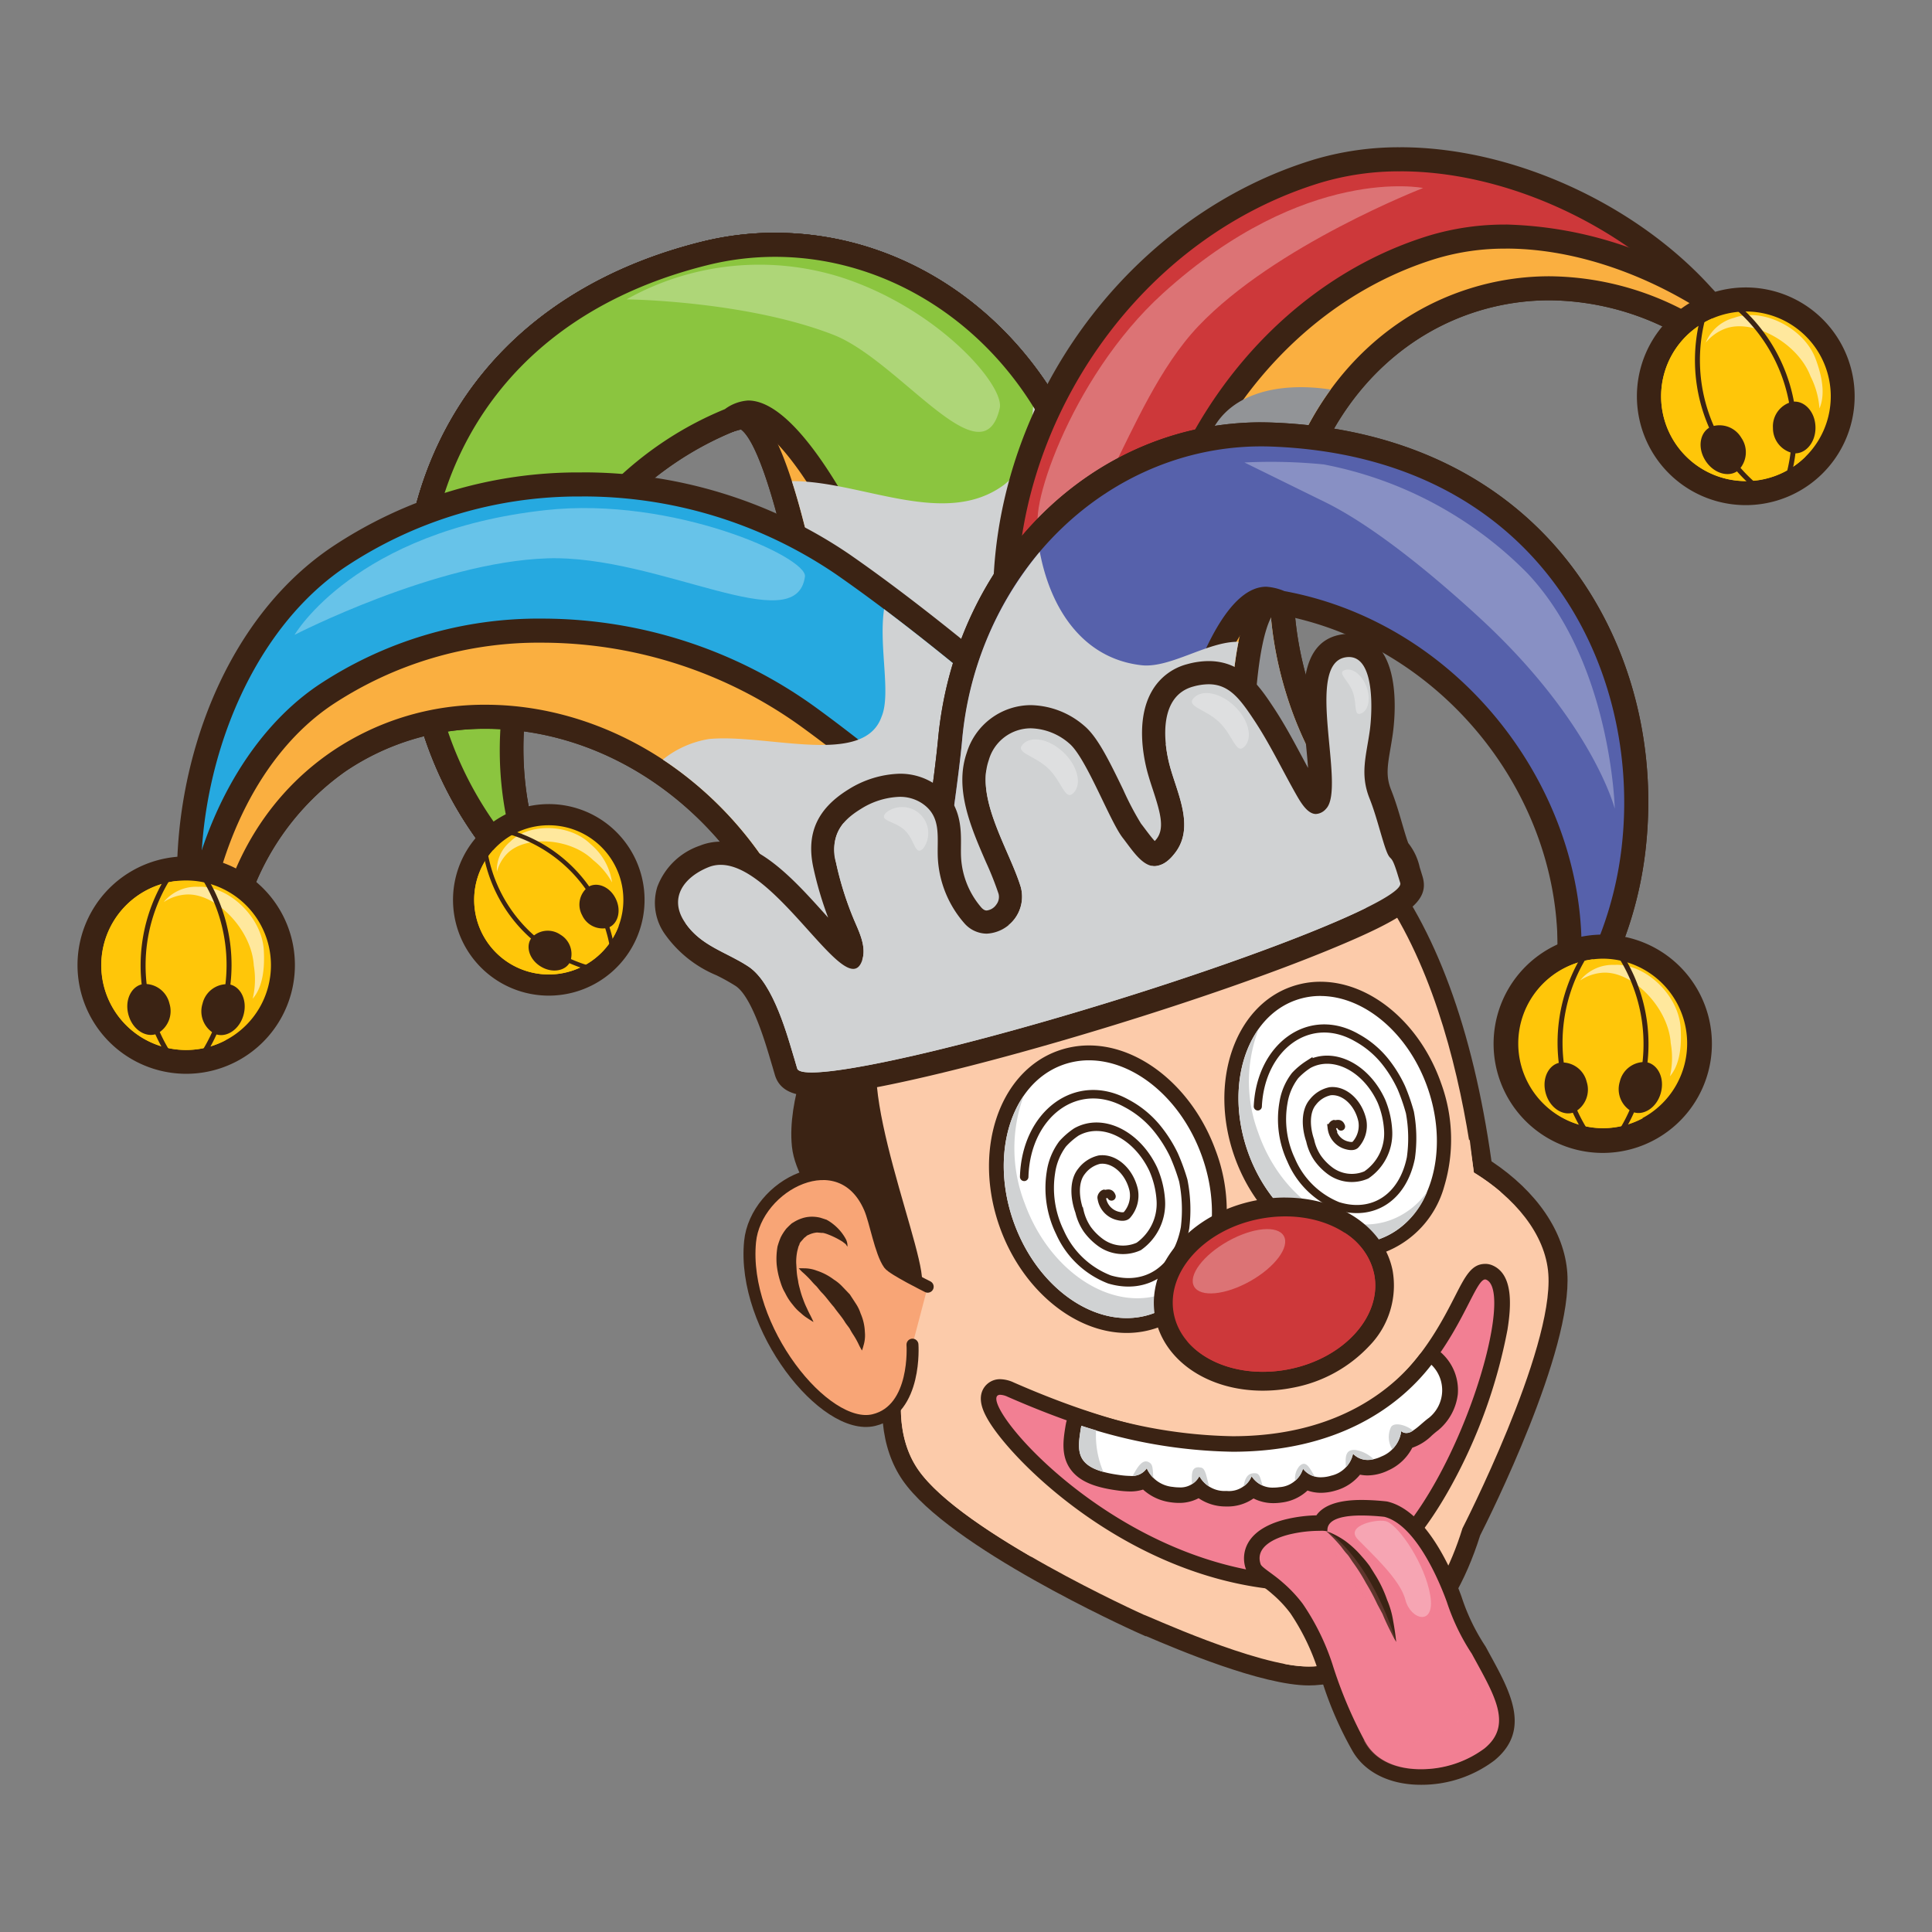 <svg xmlns="http://www.w3.org/2000/svg" viewBox="0 0 200 200"><rect x="0" y="0" width="200" height="200" fill="#808080" stroke="none"/><defs><style>.cls-1{isolation:isolate;}.cls-11,.cls-2{fill:#fccbaa;}.cls-16,.cls-3{fill:#3b2314;}.cls-11,.cls-4,.cls-6,.cls-8{mix-blend-mode:multiply;}.cls-5,.cls-8{fill:#f27f93;}.cls-6,.cls-8{opacity:0.2;}.cls-24,.cls-7,.cls-9{fill:#fff;}.cls-15,.cls-7{opacity:0.3;}.cls-10{fill:#d0d2d3;}.cls-12,.cls-13,.cls-25,.cls-26{fill:none;}.cls-12,.cls-13,.cls-16,.cls-17,.cls-25,.cls-26{stroke:#3b2314;}.cls-12,.cls-13,.cls-16,.cls-17{stroke-linecap:round;stroke-miterlimit:10;}.cls-12{stroke-width:0.88px;}.cls-13{stroke-width:0.842px;}.cls-14{fill:#cd383a;}.cls-16,.cls-17{stroke-width:1.238px;}.cls-17{fill:#f8a576;}.cls-18{fill:#faaf40;}.cls-19{fill:#00a69c;}.cls-20{fill:#8bc53f;}.cls-21{fill:#929497;}.cls-22{fill:#26a9e0;}.cls-23{fill:#ffc609;}.cls-24{opacity:0.6;}.cls-25,.cls-26{stroke-linecap:square;stroke-linejoin:round;}.cls-25{stroke-width:0.515px;}.cls-26{stroke-width:0.453px;}.cls-27{fill:#5661ab;}</style></defs><g class="cls-1"><g id="Layer_3" data-name="Layer 3"><path class="cls-2" d="M135.494,173.5c-4.738,0-13.676-3.83-16.615-5.088-.4-.174-.669-.29-.767-.325l.023-.061c-2.124-.7-10.109-5.027-10.2-5.076-7.133-3.974-11.742-7.428-13.7-10.265-2.162-3.132-2.543-7.73-1.062-12.658-1.526-3.884-3.53-15.4-3.74-18.446-.819-11.76-1.054-25.018,6.562-33.49,4.982-5.542,12.6-8.427,23.271-8.821.429-.016.851-.023,1.269-.023,17.828,0,29.213,14.364,32.942,41.548,4.67,2.986,7.5,6.987,7.777,11.03.562,8.105-8.6,26.065-8.994,26.825-2.85,9.24-8.327,14.283-16.215,14.831C135.872,173.493,135.687,173.5,135.494,173.5Z"/><path class="cls-3" d="M120.538,80.223c23.178,0,29.845,24.713,32.037,41.156,4.17,2.56,7.419,6.336,7.709,10.514.55,7.926-8.887,26.312-8.887,26.312-2.471,7.965-7.168,13.729-15.415,14.3-.158.012-.32.017-.489.017-5.383,0-16.9-5.366-17.091-5.366h0s-18.846-8.487-23.357-15.027c-2.229-3.229-2.209-7.8-.829-12.153-1.471-3.331-3.586-15.317-3.8-18.464-1.306-18.767-1.1-40.162,28.895-41.268q.624-.022,1.231-.023m0-1.953c-.427,0-.862.008-1.3.024-10.956.4-18.793,3.4-23.963,9.144-7.87,8.756-7.642,22.251-6.808,34.212.212,3.085,2.118,14.111,3.685,18.415-1.458,5.095-1,9.865,1.287,13.176,4.766,6.908,23.373,15.342,24.161,15.7l1,.449.033-.021c3.111,1.332,12,5.109,16.864,5.109.217,0,.424-.007.624-.02,8.285-.577,14.035-5.794,17.1-15.511.979-1.928,9.581-19.119,9.021-27.187-.3-4.243-3.138-8.408-7.845-11.538-3.868-27.451-15.561-41.95-33.85-41.95Z"/><g class="cls-4"><path class="cls-2" d="M148.591,122.04a55.952,55.952,0,0,1,6.815,1.394,21.959,21.959,0,0,0-2.831-2.055c-.146-1.1-.288-2.25-.434-3.427A11.894,11.894,0,0,1,148.591,122.04Z"/></g><g class="cls-4"><path class="cls-2" d="M129.119,155.841a4.281,4.281,0,0,0-3.646.537,3.278,3.278,0,0,0-1.161,1.639c-.224.866-.728,1.75-.105,2.558,3.033,4.012,6.679,7.448,8.684,11.655a12.442,12.442,0,0,0,3.091.277,15.285,15.285,0,0,0,7.455-2.414C140.09,163.917,136.454,157.113,129.119,155.841Z"/></g><g class="cls-4"><path class="cls-2" d="M105.551,136.79c-2.095-5.663-5.164-11.118-6.281-16.991a110.719,110.719,0,0,1-2.065-31.114c-7.822,8.125-7.63,20.816-6.793,32.829.217,3.147,2.332,15.133,3.8,18.464-1.38,4.349-1.4,8.924.829,12.153,2.025,2.935,6.934,6.262,11.735,9.038C104.818,158.124,91.408,142.126,105.551,136.79Z"/></g><path class="cls-5" d="M135.42,163.913c-17.822,0-33.088-15.483-33.088-19.112a1.163,1.163,0,0,1,1.215-1.217,2.733,2.733,0,0,1,1.074.272c8.969,3.934,16.912,5.929,23.607,5.929h0c15.313,0,20.578-10.293,23.108-15.24.988-1.931,1.483-2.9,2.406-2.9h.168l.273.093c1.251.546,1.6,2.443,1.067,5.8-1.345,8.48-8.478,25.424-16.75,26.227-1.016.1-2.052.148-3.076.148Z"/><path class="cls-3" d="M153.743,132.449a.3.3,0,0,1,.118.026c3.659,1.6-5.449,29.52-15.438,30.489-1.013.1-2.012.145-3,.145-19.814,0-35.007-18.723-31.873-18.721a2.017,2.017,0,0,1,.751.2c9.88,4.334,17.7,6,23.931,6,20.558,0,23.653-18.141,25.514-18.141m0-1.608c-1.413,0-2.056,1.256-3.12,3.338-2.459,4.805-7.573,14.8-22.394,14.8-6.584,0-14.419-1.973-23.285-5.862a3.5,3.5,0,0,0-1.395-.341h0a1.978,1.978,0,0,0-1.746.972c-.625,1.081-.04,2.344.454,3.2,2.628,4.554,15.892,17.766,33.167,17.766,1.054,0,2.116-.051,3.158-.152,4.987-.484,9.069-6.084,11.616-10.7a54.659,54.659,0,0,0,5.851-16.2c.383-2.406.64-5.713-1.541-6.664a1.882,1.882,0,0,0-.761-.16Z"/><path class="cls-5" d="M147.073,183.953c-3.027,0-5.328-1.17-6.476-3.293a36.5,36.5,0,0,1-2.905-6.686l-.521-1.444a24.126,24.126,0,0,0-2.951-6.016,12.841,12.841,0,0,0-1.962-2.091c-.429-.384-.873-.709-1.253-.987-.709-.522-1.138-.837-1.271-1.286a2.428,2.428,0,0,1,.164-2.016c.689-1.237,2.342-1.836,3.6-2.121a14.333,14.333,0,0,1,3.121-.346h.141c.442-1.059,1.844-1.588,4.181-1.588a24.017,24.017,0,0,1,2.443.142c3.868.975,6.448,7.4,7.15,9.351a21.691,21.691,0,0,0,2.514,5.213l.5.913c2.03,3.706,3.948,7.206.642,9.915A11.855,11.855,0,0,1,147.073,183.953Z"/><path class="cls-3" d="M140.945,156.883a23.087,23.087,0,0,1,2.36.138c3.281.834,5.73,6.753,6.476,8.823a22.387,22.387,0,0,0,2.585,5.36c2.251,4.157,4.322,7.324,1.316,9.788a11,11,0,0,1-6.609,2.156c-2.389,0-4.66-.82-5.768-2.87a45.706,45.706,0,0,1-3.38-8.026,24.571,24.571,0,0,0-3.059-6.216,14.058,14.058,0,0,0-2.1-2.234c-.979-.875-2.166-1.545-2.265-1.881-.59-1.716,1.3-2.7,3.175-3.123a13.481,13.481,0,0,1,2.943-.327,2.819,2.819,0,0,1,.779.052c.093-.079-.484-1.64,3.543-1.64m0-1.608h0c-2.711,0-4.05.707-4.668,1.592a15,15,0,0,0-2.963.365c-1.411.317-3.283,1.014-4.119,2.51a3.241,3.241,0,0,0-.212,2.7c.189.642.729,1.039,1.546,1.64.377.275.8.588,1.169.918a12.3,12.3,0,0,1,1.889,2.008,23.407,23.407,0,0,1,2.829,5.8c.175.479.348.96.519,1.439a37.278,37.278,0,0,0,3,6.872c1.236,2.287,3.854,3.641,7.142,3.641a12.524,12.524,0,0,0,7.628-2.521c3.823-3.133,1.654-7.094-.444-10.924l-.475-.873A21.076,21.076,0,0,1,151.3,165.3c-.945-2.619-3.573-8.817-7.595-9.839a1.618,1.618,0,0,0-.231-.041,24.717,24.717,0,0,0-2.525-.146Z"/><g class="cls-6"><path class="cls-5" d="M153.175,172.85a6.456,6.456,0,0,1-1.692,4.879,10.576,10.576,0,0,1-10.361,2.395c.033.054.062.109.095.16,2.25,4.155,9.273,3.26,12.379.713C156.191,178.867,155,176.214,153.175,172.85Z"/></g><path class="cls-3" d="M137.312,158.53a2.857,2.857,0,0,1,.574.205,8.185,8.185,0,0,1,1.408.812,10.057,10.057,0,0,1,1.674,1.569,11.216,11.216,0,0,1,.819,1c.233.372.47.751.706,1.131a12.692,12.692,0,0,1,1.1,2.369,9.086,9.086,0,0,1,.625,2.176c.242,1.308.314,2.18.314,2.18s-.452-.779-1-1.948c-.136-.293-.278-.609-.414-.948-.172-.324-.355-.664-.542-1.017a22.957,22.957,0,0,0-1.168-2.179A18.348,18.348,0,0,0,140.1,161.8c-.236-.313-.411-.662-.656-.924s-.441-.547-.637-.8a15.171,15.171,0,0,0-1.051-1.134C137.488,158.675,137.312,158.53,137.312,158.53Z"/><path class="cls-7" d="M143.582,157.513c-.861-.357-4.42.388-3.022,1.841s4.385,4.139,4.922,6.248,3.106,2.79,2.582-.421S144.906,158.064,143.582,157.513Z"/><path class="cls-8" d="M137.382,158.5a16.088,16.088,0,0,0,2.7,5.414c1.873,2.242,4.37,5.779,4.37,5.779S142.059,161.747,137.382,158.5Z"/><path class="cls-9" d="M126.966,155.147a3.964,3.964,0,0,1-2.833-1.046,3.244,3.244,0,0,1-2.09.676,5.083,5.083,0,0,1-.746-.057,4.257,4.257,0,0,1-2.767-1.476,3.114,3.114,0,0,1-1.545.348,9.435,9.435,0,0,1-1.244-.1c-2.221-.3-3.53-.866-4.243-1.827-.845-1.137-.615-2.586-.411-3.864l.057-.3a.862.862,0,0,1,.384-.56.914.914,0,0,1,.456-.132.643.643,0,0,1,.2.031,51.764,51.764,0,0,0,15.417,2.647c11.526,0,17.442-5.445,19.945-8.69a.8.8,0,0,1,.6-.312h.04a.808.808,0,0,1,.585.252,4.457,4.457,0,0,1,1.347,3.526,4.917,4.917,0,0,1-1.722,3.168c-.222.161-.45.36-.679.557a3.755,3.755,0,0,1-2.073,1.166,4.636,4.636,0,0,1-4.062,2.784h0a2.9,2.9,0,0,1-1.117-.216,3.96,3.96,0,0,1-2.415,1.812,4.506,4.506,0,0,1-1.3.2,3.173,3.173,0,0,1-1.6-.407,3.731,3.731,0,0,1-2.583,1.423,4.913,4.913,0,0,1-.711.053,3.542,3.542,0,0,1-2.166-.684,3.631,3.631,0,0,1-2.705,1.031Z"/><path class="cls-3" d="M148.182,141.283a3.667,3.667,0,0,1-.254,5.486c-.812.583-1.644,1.577-2.371,1.577a.769.769,0,0,1-.507-.193,3.266,3.266,0,0,1-2.037,2.617,3.442,3.442,0,0,1-1.435.358,2.032,2.032,0,0,1-1.516-.643,2.97,2.97,0,0,1-2.246,2.272,3.691,3.691,0,0,1-1.069.17,2.258,2.258,0,0,1-1.862-.885,2.728,2.728,0,0,1-2.437,1.909,4.21,4.21,0,0,1-.6.045,2.568,2.568,0,0,1-2.282-1.176,2.543,2.543,0,0,1-2.589,1.523h-.009a2.98,2.98,0,0,1-2.809-1.535,2.21,2.21,0,0,1-2.12,1.165,4.126,4.126,0,0,1-.626-.049,3.274,3.274,0,0,1-2.7-1.925,1.876,1.876,0,0,1-1.73.788,8.6,8.6,0,0,1-1.137-.1c-4.516-.615-4.36-2.3-3.967-4.768.017-.106.04-.215.061-.322a52.2,52.2,0,0,0,15.659,2.686c10.6,0,17.069-4.447,20.581-9m0-1.608H148.1a1.615,1.615,0,0,0-1.194.625c-2.411,3.129-8.125,8.377-19.306,8.377a50.918,50.918,0,0,1-15.173-2.611,1.652,1.652,0,0,0-.486-.074,1.607,1.607,0,0,0-1.576,1.29c-.034.167-.056.281-.074.394-.217,1.358-.486,3.055.56,4.464.853,1.149,2.328,1.81,4.779,2.144a10.289,10.289,0,0,0,1.354.111,4.371,4.371,0,0,0,1.346-.195,5.269,5.269,0,0,0,2.852,1.315,5.914,5.914,0,0,0,.86.065,4.248,4.248,0,0,0,2.038-.487,4.979,4.979,0,0,0,2.884.857,4.67,4.67,0,0,0,2.8-.832,4.491,4.491,0,0,0,2.085.486,5.763,5.763,0,0,0,.83-.063,4.736,4.736,0,0,0,2.675-1.243,4.087,4.087,0,0,0,1.39.237,5.359,5.359,0,0,0,1.533-.238,4.959,4.959,0,0,0,2.511-1.641,3.912,3.912,0,0,0,.787.08,4.994,4.994,0,0,0,2.118-.511,5.165,5.165,0,0,0,2.506-2.355,5.323,5.323,0,0,0,2.038-1.28c.209-.181.418-.365.626-.515a5.726,5.726,0,0,0,2.049-3.74,5.2,5.2,0,0,0-1.563-4.157,1.608,1.608,0,0,0-1.17-.5Z"/><path class="cls-10" d="M119.039,151.44c-.711-.529-1.262.376-1.782,1.337a1.757,1.757,0,0,0,1.458-.778,2.93,2.93,0,0,0,.685,1C119.323,152.315,119.388,151.666,119.039,151.44Z"/><path class="cls-10" d="M124.313,151.924c-1.047-.209-.954.748-.918,1.716a2.042,2.042,0,0,0,.768-.832,2.7,2.7,0,0,0,1.025,1.09C124.893,153,124.834,151.991,124.313,151.924Z"/><path class="cls-10" d="M130.024,152.518c-.908-.1-1.15.556-1.283,1.352a2.218,2.218,0,0,0,.829-1.05,2.454,2.454,0,0,0,1.13.959C130.51,153.182,130.44,152.572,130.024,152.518Z"/><path class="cls-10" d="M134.507,151.782a1.92,1.92,0,0,0-.429,1.5,2.456,2.456,0,0,0,.807-1.243,2.21,2.21,0,0,0,1.211.8C135.582,152,135.2,151.081,134.507,151.782Z"/><path class="cls-10" d="M139.332,151.887a2.694,2.694,0,0,0,.73-1.4,2.147,2.147,0,0,0,2.139.57,3.507,3.507,0,0,0-1.859-.953C139.2,149.991,139.265,150.942,139.332,151.887Z"/><path class="cls-10" d="M144,147.722a2.407,2.407,0,0,0,.122,2.3,2.983,2.983,0,0,0,.927-1.868.969.969,0,0,0,1.221-.058C145.592,147.523,144.35,147.179,144,147.722Z"/><path class="cls-10" d="M113.465,148.061c-.5-.146-1.007-.3-1.523-.46-.021.107-.044.216-.061.322-.341,2.123-.5,3.666,2.34,4.448A9.629,9.629,0,0,1,113.465,148.061Z"/><path class="cls-11" d="M120.6,138.579s2.349,8.339,10.855,6.8,10.344-2.429,10.549-10.185S120.6,138.579,120.6,138.579Z"/><path class="cls-9" d="M116.632,137.218c-5.064,0-10.15-4.24-12.366-10.31-2.734-7.487-.286-15.287,5.459-17.385a8.758,8.758,0,0,1,3.01-.529c5.064,0,10.15,4.239,12.365,10.31a16.86,16.86,0,0,1,.494,10.618,9.93,9.93,0,0,1-5.952,6.767,8.734,8.734,0,0,1-3.01.529Z"/><path class="cls-3" d="M112.736,109.764c4.647,0,9.481,3.885,11.642,9.8,2.6,7.1.353,14.446-5,16.4a7.984,7.984,0,0,1-2.744.481c-4.65,0-9.484-3.884-11.645-9.8-2.594-7.1-.353-14.443,5-16.4a7.974,7.974,0,0,1,2.747-.482m0-1.539a9.5,9.5,0,0,0-3.274.575c-6.145,2.244-8.8,10.485-5.918,18.372,2.325,6.368,7.707,10.815,13.09,10.815a9.509,9.509,0,0,0,3.271-.574,10.691,10.691,0,0,0,6.427-7.266,17.655,17.655,0,0,0-.509-11.108c-2.325-6.366-7.708-10.814-13.087-10.814Z"/><path class="cls-10" d="M105.978,113.425a15.744,15.744,0,0,0,.109,11.168c2.594,7.1,9.035,11.276,14.392,9.321a8.354,8.354,0,0,0,4.012-3.179,8.923,8.923,0,0,1-5.113,5.232c-5.352,1.955-11.8-2.219-14.389-9.323C103.194,121.732,103.714,116.7,105.978,113.425Z"/><path class="cls-12" d="M115.06,123.85c-.173-.47-.469-.184-.763-.254-.117.042-.3.286-.24.443a2.2,2.2,0,0,0,1.745,1.848c.295.07.706.1.885-.146a3.054,3.054,0,0,0,.673-2.554c-.448-1.965-2.022-3.344-3.555-3.14a3.21,3.21,0,0,0-1.838,1.2c-.832,1.015-.732,2.754-.218,4.164a5.47,5.47,0,0,0,.8,1.837,6.2,6.2,0,0,0,1.281,1.307,3.953,3.953,0,0,0,4.055.474,5.415,5.415,0,0,0,2.284-4.741,9.5,9.5,0,0,0-.79-3.262c-1.726-3.631-5.3-5.345-7.96-3.841A7.625,7.625,0,0,0,110,118.419a6.468,6.468,0,0,0-1.206,2.926,10.424,10.424,0,0,0,.935,6.227,9.248,9.248,0,0,0,5.124,4.876c3.757,1.115,7.01-.96,7.822-5.341a15.377,15.377,0,0,0-.183-4.9,21.319,21.319,0,0,0-.974-2.664,13.9,13.9,0,0,0-1.853-2.875,10.247,10.247,0,0,0-3.032-2.443c-5.207-2.893-10.426,1.142-10.608,7.6"/><path class="cls-9" d="M140.257,129.436c-4.905,0-9.762-4.14-11.811-10.067-2.49-7.212-.018-14.633,5.511-16.543a8.357,8.357,0,0,1,2.737-.456c4.906,0,9.763,4.139,11.811,10.067a16.171,16.171,0,0,1,.3,10.166A9.508,9.508,0,0,1,143,128.979a8.364,8.364,0,0,1-2.738.457Z"/><path class="cls-3" d="M136.694,103.106c4.491,0,9.126,3.816,11.115,9.572,2.363,6.837.1,13.825-5.054,15.6a7.615,7.615,0,0,1-2.5.417c-4.49,0-9.125-3.816-11.114-9.571-2.361-6.838-.1-13.826,5.055-15.607a7.633,7.633,0,0,1,2.5-.416m0-1.472a9.066,9.066,0,0,0-2.978.5c-5.913,2.042-8.587,9.883-5.966,17.478,2.15,6.22,7.292,10.564,12.506,10.564a9.086,9.086,0,0,0,2.979-.5,10.221,10.221,0,0,0,6.266-6.845,16.907,16.907,0,0,0-.3-10.633c-2.151-6.22-7.292-10.563-12.507-10.563Z"/><path class="cls-10" d="M130.306,106.5a15.078,15.078,0,0,0-.078,10.685c2.363,6.838,8.458,10.937,13.61,9.155a8,8,0,0,0,3.9-2.975,8.533,8.533,0,0,1-4.978,4.92c-5.154,1.782-11.25-2.317-13.613-9.154C127.508,114.4,128.088,109.6,130.306,106.5Z"/><path class="cls-13" d="M138.824,116.622c-.156-.453-.446-.184-.726-.256-.113.039-.288.267-.237.418a2.1,2.1,0,0,0,1.639,1.8c.28.073.673.106.848-.123a2.931,2.931,0,0,0,.686-2.433c-.4-1.888-1.88-3.232-3.347-3.063a3.066,3.066,0,0,0-1.778,1.121c-.814.957-.748,2.621-.28,3.979a5.172,5.172,0,0,0,.74,1.771,5.813,5.813,0,0,0,1.2,1.271,3.776,3.776,0,0,0,3.872.521,5.181,5.181,0,0,0,2.264-4.5,9.178,9.178,0,0,0-.7-3.135c-1.59-3.5-4.981-5.2-7.551-3.806a7.232,7.232,0,0,0-1.384,1.153,6.171,6.171,0,0,0-1.2,2.779,9.942,9.942,0,0,0,.792,5.973,8.86,8.86,0,0,0,4.822,4.75c3.572,1.129,6.722-.8,7.57-4.98a14.622,14.622,0,0,0-.1-4.695,20.368,20.368,0,0,0-.886-2.563,13.249,13.249,0,0,0-1.724-2.781,9.814,9.814,0,0,0-2.862-2.388c-4.932-2.855-9.989.92-10.274,7.1"/><path class="cls-14" d="M130.722,142.986c-5.2,0-9.375-2.788-10.164-6.781-.951-4.816,3.356-9.739,9.6-10.974a14.967,14.967,0,0,1,2.893-.287c5.194,0,9.372,2.788,10.161,6.78a8,8,0,0,1-2.181,6.942,13.479,13.479,0,0,1-7.42,4.033A14.861,14.861,0,0,1,130.722,142.986Z"/><path class="cls-3" d="M133.053,125.921c4.617,0,8.49,2.385,9.2,5.991.85,4.3-3.1,8.7-8.831,9.829a13.889,13.889,0,0,1-2.7.268c-4.617,0-8.493-2.386-9.206-5.992-.849-4.3,3.106-8.7,8.833-9.828a14,14,0,0,1,2.7-.268m0-1.953h0a15.93,15.93,0,0,0-3.086.306c-6.773,1.338-11.426,6.776-10.369,12.121.88,4.456,5.452,7.567,11.122,7.567a15.922,15.922,0,0,0,3.08-.3,14.458,14.458,0,0,0,7.958-4.339,8.948,8.948,0,0,0,2.411-7.785c-.879-4.454-5.45-7.565-11.116-7.565Z"/><g class="cls-15"><path class="cls-9" d="M132.9,127.949c.643,1.138-.917,3.232-3.48,4.676s-5.164,1.694-5.806.555.92-3.232,3.482-4.676S132.258,126.811,132.9,127.949Z"/></g><g class="cls-4"><path class="cls-14" d="M142.256,131.912a6.743,6.743,0,0,0-3.106-4.326,6.251,6.251,0,0,1,1.382,2.827c.85,4.294-3.105,8.694-8.831,9.828a12.08,12.08,0,0,1-8.8-1.4c2.118,2.506,6.208,3.753,10.527,2.9C139.152,140.608,143.106,136.208,142.256,131.912Z"/></g><path class="cls-16" d="M84.763,108.107s-2.67,5.813-2.165,10.54,7.02,10.94,11.14,14.28-4.753-16.11-3.55-23.726-4.923-1.918-4.923-1.918Z"/><path class="cls-17" d="M96.035,133.2s-3.6-1.785-4-2.341c-.89-1.251-1.394-4.4-2-5.806-3-6.958-11.814-2.405-12.388,3.484-.872,8.924,7.753,19.683,12.812,18.47,4.484-1.074,4-7.81,4-7.81"/><path class="cls-18" d="M53.236,89.068a1.243,1.243,0,0,1-.946-.436,38.262,38.262,0,0,1-7.479-13.686A39.219,39.219,0,0,1,47.665,44.23C52.7,35.321,61.441,29.1,72.949,26.235a30.176,30.176,0,0,1,7.278-.892c14.434,0,27.229,10.064,31.84,25.043,2.215,7.2,9.331,25.488,9.4,25.672a1.244,1.244,0,0,1-.819,1.649L88.8,86.776a1.281,1.281,0,0,1-.341.047,1.244,1.244,0,0,1-1.238-1.116c-2.133-20.461-6.728-42.545-10.434-42.545A30.783,30.783,0,0,0,57.253,58.3a38.194,38.194,0,0,0-2.827,29.157,1.245,1.245,0,0,1-1.19,1.611Z"/><path class="cls-3" d="M80.229,26.588c13.31,0,26.034,9.176,30.648,24.164,2.254,7.323,9.433,25.757,9.433,25.757L88.46,85.577s-4.547-43.659-11.672-43.66a1.831,1.831,0,0,0-.47.063c-21.186,5.7-28.5,28.244-23.082,45.843A37.216,37.216,0,0,1,46,74.579c-5.419-17.6.849-40.568,27.248-47.135a28.89,28.89,0,0,1,6.98-.856m0-2.491h0a31.394,31.394,0,0,0-7.58.93C60.8,27.973,51.786,34.4,46.581,43.618c-5.23,9.261-6.31,20.813-2.96,31.693a39.468,39.468,0,0,0,7.723,14.13,2.49,2.49,0,0,0,4.272-2.35A36.916,36.916,0,0,1,58.344,58.9,29.533,29.533,0,0,1,76.7,44.458c2.932,2.112,7.141,20.805,9.286,41.378a2.49,2.49,0,0,0,2.477,2.232,2.461,2.461,0,0,0,.681-.095l31.851-9.068a2.491,2.491,0,0,0,1.638-3.3c-.07-.183-7.171-18.434-9.374-25.585C108.484,34.514,95.211,24.1,80.229,24.1Z"/><path class="cls-19" d="M53.236,89.068a1.243,1.243,0,0,1-.946-.436,38.262,38.262,0,0,1-7.479-13.686A39.219,39.219,0,0,1,47.665,44.23C52.7,35.321,61.441,29.1,72.949,26.235a30.176,30.176,0,0,1,7.278-.892c14.434,0,27.229,10.064,31.84,25.043,2.215,7.2,9.331,25.488,9.4,25.672a1.244,1.244,0,0,1-.819,1.649L101.028,83.3a1.262,1.262,0,0,1-.341.047,1.244,1.244,0,0,1-1.172-.825C86.637,46.582,79.8,42.7,77.451,42.7a2.513,2.513,0,0,0-1.422.512,3.368,3.368,0,0,1-.517.288C58.561,50.435,49.1,70.153,54.426,87.457a1.245,1.245,0,0,1-1.19,1.611Z"/><path class="cls-3" d="M80.229,26.588c13.31,0,26.034,9.176,30.648,24.164,2.254,7.323,9.433,25.757,9.433,25.757L100.687,82.1c-12.693-35.415-19.81-40.64-23.236-40.64a4.531,4.531,0,0,0-2.409.893c-18,7.36-27.11,28.233-21.806,45.473A37.216,37.216,0,0,1,46,74.579c-5.419-17.6.849-40.568,27.248-47.135a28.89,28.89,0,0,1,6.98-.856m0-2.491h0a31.394,31.394,0,0,0-7.58.93C60.8,27.973,51.786,34.4,46.581,43.618c-5.23,9.261-6.31,20.813-2.96,31.693a39.468,39.468,0,0,0,7.723,14.13,2.49,2.49,0,0,0,4.272-2.35c-5.139-16.7,4-35.741,20.369-42.436a4.217,4.217,0,0,0,.719-.4,1.372,1.372,0,0,1,.747-.312c.708,0,7.312,1.094,20.891,38.989a2.493,2.493,0,0,0,2.343,1.651,2.465,2.465,0,0,0,.683-.1l19.624-5.587a2.491,2.491,0,0,0,1.638-3.3c-.07-.183-7.171-18.434-9.374-25.585C108.484,34.514,95.211,24.1,80.229,24.1Z"/><path class="cls-18" d="M53.236,89.068a1.243,1.243,0,0,1-.946-.436,38.262,38.262,0,0,1-7.479-13.686A39.219,39.219,0,0,1,47.665,44.23C52.7,35.321,61.441,29.1,72.949,26.235a30.176,30.176,0,0,1,7.278-.892c14.434,0,27.229,10.064,31.84,25.043,2.215,7.2,9.331,25.488,9.4,25.672a1.244,1.244,0,0,1-.819,1.649L88.8,86.776a1.281,1.281,0,0,1-.341.047,1.244,1.244,0,0,1-1.238-1.116c-2.133-20.461-6.728-42.545-10.434-42.545A30.783,30.783,0,0,0,57.253,58.3a38.194,38.194,0,0,0-2.827,29.157,1.245,1.245,0,0,1-1.19,1.611Z"/><path class="cls-3" d="M80.229,26.588c13.31,0,26.034,9.176,30.648,24.164,2.254,7.323,9.433,25.757,9.433,25.757L88.46,85.577s-4.547-43.659-11.672-43.66a1.831,1.831,0,0,0-.47.063c-21.186,5.7-28.5,28.244-23.082,45.843A37.216,37.216,0,0,1,46,74.579c-5.419-17.6.849-40.568,27.248-47.135a28.89,28.89,0,0,1,6.98-.856m0-2.491h0a31.394,31.394,0,0,0-7.58.93C60.8,27.973,51.786,34.4,46.581,43.618c-5.23,9.261-6.31,20.813-2.96,31.693a39.468,39.468,0,0,0,7.723,14.13,2.49,2.49,0,0,0,4.272-2.35A36.916,36.916,0,0,1,58.344,58.9,29.533,29.533,0,0,1,76.7,44.458c2.932,2.112,7.141,20.805,9.286,41.378a2.49,2.49,0,0,0,2.477,2.232,2.461,2.461,0,0,0,.681-.095l31.851-9.068a2.491,2.491,0,0,0,1.638-3.3c-.07-.183-7.171-18.434-9.374-25.585C108.484,34.514,95.211,24.1,80.229,24.1Z"/><path class="cls-20" d="M53.236,89.068a1.243,1.243,0,0,1-.946-.436,38.262,38.262,0,0,1-7.479-13.686A39.219,39.219,0,0,1,47.665,44.23C52.7,35.321,61.441,29.1,72.949,26.235a30.176,30.176,0,0,1,7.278-.892c14.434,0,27.229,10.064,31.84,25.043,2.215,7.2,9.331,25.488,9.4,25.672a1.244,1.244,0,0,1-.819,1.649L101.028,83.3a1.262,1.262,0,0,1-.341.047,1.244,1.244,0,0,1-1.172-.825C86.637,46.582,79.8,42.7,77.451,42.7a2.513,2.513,0,0,0-1.422.512,3.368,3.368,0,0,1-.517.288C58.561,50.435,49.1,70.153,54.426,87.457a1.245,1.245,0,0,1-1.19,1.611Z"/><path class="cls-3" d="M80.229,26.588c13.31,0,26.034,9.176,30.648,24.164,2.254,7.323,9.433,25.757,9.433,25.757L100.687,82.1c-12.693-35.415-19.81-40.64-23.236-40.64a4.531,4.531,0,0,0-2.409.893c-18,7.36-27.11,28.233-21.806,45.473A37.216,37.216,0,0,1,46,74.579c-5.419-17.6.849-40.568,27.248-47.135a28.89,28.89,0,0,1,6.98-.856m0-2.491h0a31.394,31.394,0,0,0-7.58.93C60.8,27.973,51.786,34.4,46.581,43.618c-5.23,9.261-6.31,20.813-2.96,31.693a39.468,39.468,0,0,0,7.723,14.13,2.49,2.49,0,0,0,4.272-2.35c-5.139-16.7,4-35.741,20.369-42.436a4.217,4.217,0,0,0,.719-.4,1.372,1.372,0,0,1,.747-.312c.708,0,7.312,1.094,20.891,38.989a2.493,2.493,0,0,0,2.343,1.651,2.465,2.465,0,0,0,.683-.1l19.624-5.587a2.491,2.491,0,0,0,1.638-3.3c-.07-.183-7.171-18.434-9.374-25.585C108.484,34.514,95.211,24.1,80.229,24.1Z"/><g class="cls-4"><path class="cls-10" d="M103.92,50.2c2.522-1.949,2.782-4.942,3.026-8.113a36.978,36.978,0,0,1,3.931,8.665c2.254,7.323,9.433,25.757,9.433,25.757L88.46,85.577s-2.415-23.191-6.485-35.768l.229,0C89.293,49.863,97.851,54.674,103.92,50.2Z"/></g><path class="cls-7" d="M86.273,34.659c6.839,2.661,15.451,15.285,17.219,7.6.537-2.322-6.337-10.3-16.422-13.556a28.136,28.136,0,0,0-22.21,2.286S77.176,31.118,86.273,34.659Z"/><path class="cls-14" d="M106.121,100.912a1.245,1.245,0,0,1-1.242-1.144c-.019-.234-1.9-23.666-.727-40.8,1.291-18.849,14.5-35.8,32.115-41.223a29.489,29.489,0,0,1,8.69-1.254c12.429,0,26.174,6.89,33.426,16.755a1.245,1.245,0,0,1-1.7,1.769,29.046,29.046,0,0,0-16.27-5.171,26.34,26.34,0,0,0-7.759,1.168c-15.493,4.771-23.724,22.868-18.347,40.343a36.4,36.4,0,0,0,8.777,14.813,1.245,1.245,0,0,1-.887,2.119,1.2,1.2,0,0,1-.29-.034,6.874,6.874,0,0,0-1.577-.158c-9.621,0-33.386,12.548-33.625,12.675A1.24,1.24,0,0,1,106.121,100.912Z"/><path class="cls-3" d="M144.959,17.734c12.349,0,25.676,7.072,32.421,16.247A30.343,30.343,0,0,0,160.414,28.6a27.555,27.555,0,0,0-8.127,1.223c-16.179,4.981-24.759,23.74-19.171,41.9a37.5,37.5,0,0,0,9.08,15.321,8.1,8.1,0,0,0-1.867-.192c-10.045,0-34.208,12.82-34.208,12.82s-1.909-23.375-.726-40.617c1.19-17.385,13.34-34.609,31.238-40.118a28.23,28.23,0,0,1,8.326-1.2m0-2.491h0a30.766,30.766,0,0,0-9.059,1.308c-18.1,5.572-31.665,22.978-32.991,42.329-1.182,17.23.65,40.028.729,40.99a2.489,2.489,0,0,0,3.649,2c6.571-3.484,25.312-12.529,33.038-12.529a5.666,5.666,0,0,1,1.289.123,2.541,2.541,0,0,0,.582.069,2.491,2.491,0,0,0,1.773-4.24A35.163,35.163,0,0,1,135.5,70.985c-5.174-16.818,2.686-34.218,17.523-38.786a25.129,25.129,0,0,1,7.395-1.113,27.812,27.812,0,0,1,15.571,4.958,2.491,2.491,0,0,0,3.4-3.539c-7.473-10.164-21.632-17.262-34.428-17.262Z"/><path class="cls-18" d="M120.376,94.1a1.245,1.245,0,0,1-1.243-1.173c-.423-7.316-.839-17.919-.419-26.882.878-18.735,13.03-35.373,29.552-40.46a25.872,25.872,0,0,1,7.625-1.1,39.79,39.79,0,0,1,20.4,6.28,1.31,1.31,0,0,1,.282.238c.683.778,1.275,1.511,1.808,2.24a1.245,1.245,0,0,1-1.7,1.767,29.046,29.046,0,0,0-16.27-5.171,26.34,26.34,0,0,0-7.759,1.168c-15.493,4.771-23.724,22.868-18.347,40.343a36.4,36.4,0,0,0,8.777,14.813,1.245,1.245,0,0,1-.887,2.119,1.2,1.2,0,0,1-.29-.034,6.868,6.868,0,0,0-1.577-.158c-3.805,0-10.534,2.044-19.458,5.908A1.245,1.245,0,0,1,120.376,94.1Z"/><path class="cls-3" d="M155.893,25.733c6.655,0,13.69,2.353,19.747,6.094.618.7,1.2,1.421,1.74,2.154A30.343,30.343,0,0,0,160.414,28.6a27.555,27.555,0,0,0-8.127,1.223c-16.179,4.981-24.759,23.74-19.171,41.9a37.5,37.5,0,0,0,9.08,15.321,8.1,8.1,0,0,0-1.867-.192c-4.813,0-12.869,2.942-19.953,6.01-.461-7.981-.82-18.142-.418-26.751.809-17.265,11.932-34.173,28.675-39.328a24.618,24.618,0,0,1,7.26-1.045m0-2.491h0A27.172,27.172,0,0,0,147.9,24.4c-17.013,5.239-29.528,22.343-30.43,41.592-.421,9.018,0,19.666.421,27.012a2.492,2.492,0,0,0,3.477,2.142c11.08-4.8,16.426-5.805,18.962-5.805a5.653,5.653,0,0,1,1.285.123,2.541,2.541,0,0,0,.582.069,2.491,2.491,0,0,0,1.773-4.24A35.156,35.156,0,0,1,135.5,70.985c-5.174-16.818,2.686-34.218,17.523-38.786a25.125,25.125,0,0,1,7.393-1.113,27.814,27.814,0,0,1,15.573,4.958,2.49,2.49,0,0,0,3.4-3.535c-.555-.759-1.169-1.519-1.877-2.326a2.531,2.531,0,0,0-.562-.475,41.036,41.036,0,0,0-21.056-6.466Z"/><g class="cls-4"><path class="cls-21" d="M124.951,45.957c1.467-5.19,7.264-6.495,12.8-5.628-6.054,8.319-8.144,19.972-4.631,31.389a37.5,37.5,0,0,0,9.08,15.321c-.131-.032-.273-.06-.416-.084-.046-.008-.1-.012-.142-.02-.1-.014-.2-.028-.3-.04-.062-.006-.126-.008-.188-.013-.092-.009-.187-.018-.285-.022-.068,0-.14,0-.215-.006-.09,0-.182-.007-.277-.007l-.235,0-.287.006c-.079,0-.164.009-.248.014s-.193.01-.3.017c-.085,0-.173.014-.261.023s-.2.017-.306.028c-.088.009-.179.022-.27.032s-.207.025-.313.039l-.289.041c-.1.016-.212.03-.318.049s-.2.033-.3.051l-.333.056-.3.06-.343.067-.31.067c-.118.025-.232.05-.348.077l-.318.074c-.119.028-.239.055-.358.084l-.325.082c-.123.031-.245.061-.365.094l-.328.086-.378.1c-.109.03-.218.062-.331.092s-.255.073-.384.112c-.113.032-.222.064-.332.1-.131.04-.265.079-.4.12l-.332.1-.406.128-.333.107-.414.134-.332.11c-.142.047-.28.095-.422.143l-.33.111-.438.154c-.106.036-.212.074-.318.111-.151.052-.3.107-.451.161l-.311.112q-.237.085-.471.173l-.292.107-.49.184c-.094.036-.186.072-.282.106l-.5.193c-.085.034-.178.069-.264.1-.175.069-.351.139-.53.208l-.239.094-.56.223-.2.083c-.2.08-.4.162-.6.243l-.16.067-.659.269c-.032.015-.07.029-.1.045-.238.1-.474.2-.712.3l-.047.019c-.51.216-1.021.433-1.521.651-7.7,3.331-14.255,6.81-14.255,6.81s-1.477-18.083-1.028-34.173C113.949,61.609,122.007,56.68,124.951,45.957Z"/></g><path class="cls-7" d="M124.042,33.776C116.1,42.15,113.31,58.71,107.75,54.991c-1.676-1.126,2.855-15.761,12.647-24.633,14.748-13.364,26.926-10.895,26.926-10.895S131.985,25.4,124.042,33.776Z"/><path class="cls-22" d="M85.366,106.883a1.214,1.214,0,0,1-.2-.016,1.244,1.244,0,0,1-1.037-1.083,36.434,36.434,0,0,0-6.087-16.105C71.446,79.986,61.07,74.2,50.287,74.2a26.885,26.885,0,0,0-15.208,4.608A28.088,28.088,0,0,0,23.2,100.073a1.246,1.246,0,0,1-1.129,1.141c-.038,0-.076,0-.114,0a1.248,1.248,0,0,1-1.2-.922c-3.606-13.439,1.24-33.754,14.2-42.576a44.689,44.689,0,0,1,25.285-7.574A47.7,47.7,0,0,1,87.2,58.39c14.119,9.787,31.242,25.892,31.414,26.053a1.246,1.246,0,0,1-.361,2.049c-7.86,3.4-28.893,13.572-31.762,19.675A1.245,1.245,0,0,1,85.366,106.883Z"/><path class="cls-3" d="M60.236,51.393a46.452,46.452,0,0,1,26.257,8.021c14.2,9.847,31.268,25.936,31.268,25.936s-28.7,12.418-32.395,20.288a37.493,37.493,0,0,0-6.294-16.66C72.049,78.659,61.005,72.955,50.287,72.955a28.066,28.066,0,0,0-15.91,4.823c-7.467,5.08-11.709,13.272-12.423,22.2-3.635-13.543,1.453-32.889,13.7-41.224a43.577,43.577,0,0,1,24.584-7.357m0-2.491a45.921,45.921,0,0,0-25.984,7.789c-13.838,9.418-18.4,30.134-14.7,43.928a2.488,2.488,0,0,0,2.4,1.845c.076,0,.152,0,.229-.01a2.491,2.491,0,0,0,2.255-2.282A26.853,26.853,0,0,1,35.78,79.837a25.647,25.647,0,0,1,14.507-4.392c10.37,0,20.361,5.583,26.727,14.934a35.18,35.18,0,0,1,5.88,15.552,2.487,2.487,0,0,0,2.074,2.165,2.445,2.445,0,0,0,.4.032,2.488,2.488,0,0,0,2.254-1.43c2.4-5.109,20.37-14.4,31.13-19.062a2.492,2.492,0,0,0,.719-4.1c-.7-.662-17.362-16.329-31.558-26.17A48.942,48.942,0,0,0,60.236,48.9Z"/><path class="cls-18" d="M85.366,106.883a1.214,1.214,0,0,1-.2-.016,1.244,1.244,0,0,1-1.037-1.083,36.434,36.434,0,0,0-6.087-16.105C71.446,79.986,61.07,74.2,50.287,74.2a26.885,26.885,0,0,0-15.208,4.608A28.088,28.088,0,0,0,23.2,100.073a1.246,1.246,0,0,1-1.129,1.141c-.038,0-.076,0-.112,0a1.246,1.246,0,0,1-1.2-.925c-.237-.89-.445-1.833-.618-2.8a1.262,1.262,0,0,1-.01-.368c1.329-10.9,6.362-20.3,13.463-25.127A39.955,39.955,0,0,1,56.2,65.284a47.06,47.06,0,0,1,27.442,8.9c7.237,5.254,15.268,12.207,20.73,17.116a1.245,1.245,0,0,1-.249,2.027c-9.963,5.285-16.224,9.845-17.629,12.837A1.245,1.245,0,0,1,85.366,106.883Z"/><path class="cls-3" d="M56.2,66.53A45.983,45.983,0,0,1,82.91,75.195c6.974,5.063,14.683,11.692,20.629,17.034-7.8,4.141-16.277,9.372-18.173,13.409a37.493,37.493,0,0,0-6.294-16.66C72.049,78.659,61.005,72.955,50.287,72.955a28.066,28.066,0,0,0-15.91,4.823c-7.467,5.08-11.709,13.272-12.423,22.2-.234-.878-.431-1.781-.595-2.7,1.185-9.718,5.576-19.245,12.927-24.247A38.74,38.74,0,0,1,56.2,66.53m0-2.491a41.188,41.188,0,0,0-23.313,6.926c-7.394,5.031-12.628,14.752-14,26a2.5,2.5,0,0,0,.02.738c.179,1.006.394,1.984.64,2.907a2.491,2.491,0,0,0,2.406,1.849c.074,0,.149,0,.225-.01a2.489,2.489,0,0,0,2.259-2.282A26.853,26.853,0,0,1,35.78,79.837a25.647,25.647,0,0,1,14.507-4.392c10.37,0,20.361,5.583,26.727,14.934a35.18,35.18,0,0,1,5.88,15.552,2.487,2.487,0,0,0,2.074,2.165,2.338,2.338,0,0,0,.4.032A2.489,2.489,0,0,0,87.62,106.7c.6-1.283,3.473-5.045,17.085-12.268a2.489,2.489,0,0,0,.5-4.052c-5.484-4.929-13.55-11.912-20.83-17.2A48.314,48.314,0,0,0,56.2,64.039Z"/><g class="cls-4"><path class="cls-10" d="M73.411,76.5c6.055-.56,16.035,2.911,17.851-2.317,1-2.366-.308-7.254.256-11.126,12.906,9.719,26.243,22.295,26.243,22.295s-6.811,2.947-14.222,6.879h0q-1.093.579-2.2,1.186l-.033.018c-.23.126-.461.253-.686.38-.03.017-.059.035-.089.05l-.633.356-.13.072-.586.336c-.057.031-.111.061-.163.093q-.278.157-.55.317c-.068.038-.134.078-.2.117-.171.1-.338.2-.507.3l-.222.131c-.163.095-.322.192-.484.289-.08.047-.159.095-.235.142-.155.093-.31.186-.461.279l-.252.153-.437.271c-.087.054-.176.108-.261.162-.139.088-.276.175-.419.264-.09.057-.176.114-.268.171q-.2.129-.4.259c-.089.056-.178.115-.268.174L93.665,98c-.089.06-.179.12-.271.18l-.368.25c-.093.061-.183.122-.272.184-.12.081-.239.164-.358.247l-.269.188c-.112.081-.227.161-.341.242-.089.063-.176.126-.262.189-.113.081-.222.161-.331.242-.09.064-.174.127-.26.19-.106.08-.213.159-.314.238s-.172.129-.255.194c-.1.078-.2.156-.3.234-.082.063-.163.129-.244.194-.1.078-.194.155-.288.233s-.161.128-.238.194c-.092.076-.185.153-.275.23s-.152.128-.225.193c-.089.076-.176.154-.262.23l-.214.19c-.084.077-.167.154-.247.23l-.2.188c-.078.076-.154.152-.234.229l-.189.185-.219.227c-.058.06-.116.122-.172.182-.073.078-.137.152-.2.227s-.111.121-.163.18c-.066.076-.127.151-.188.227-.049.058-.1.116-.143.173-.063.078-.121.154-.177.231-.038.055-.085.11-.123.164-.058.08-.109.159-.164.239-.033.049-.07.1-.1.151-.054.087-.106.172-.156.258-.023.042-.053.085-.072.126-.073.128-.14.253-.2.378A38.156,38.156,0,0,0,68.615,78.632,10.249,10.249,0,0,1,73.411,76.5Z"/></g><path class="cls-7" d="M56.647,57.8c11.536-.384,25.779,8.513,26.682,1.887.274-2-13.683-8.32-26.818-6.882-19.782,2.166-26.02,12.916-26.02,12.916S45.115,58.182,56.647,57.8Z"/><path class="cls-23" d="M180.727,51.045a10.035,10.035,0,1,1,2.952-.446,9.965,9.965,0,0,1-2.952.446Z"/><path class="cls-3" d="M180.734,32.247a8.78,8.78,0,1,1-2.585.391,8.776,8.776,0,0,1,2.585-.391m0-2.49a11.267,11.267,0,1,0,3.311,22.032,11.266,11.266,0,0,0-3.311-22.032Z"/><g class="cls-4"><path class="cls-23" d="M177.281,32.956a8.775,8.775,0,0,0,8.793,14.586c.295-.093.586-.2.866-.319a8.774,8.774,0,1,1-9.659-14.267Z"/></g><path class="cls-24" d="M187.426,38.962c-1.286-3.443-5.946-6.018-8.846-4.936a4.817,4.817,0,0,0-2,1.44,4.338,4.338,0,0,1,2.941-2.566c2.877-1.075,7.212.987,8.432,4.255.649,1.735,1.037,3.655.394,5.128A8.613,8.613,0,0,0,187.426,38.962Z"/><path class="cls-3" d="M183.536,44.31a2.647,2.647,0,0,0,2.074,2.6c1.2.191,2.379-1.041,2.326-2.734s-1.3-2.823-2.484-2.564A2.619,2.619,0,0,0,183.536,44.31Z"/><path class="cls-25" d="M179.932,31.889a17.162,17.162,0,0,1,5.273,17.135"/><path class="cls-3" d="M180.26,45.319a2.641,2.641,0,0,1-.252,3.316c-.881.831-2.552.477-3.462-.953s-.512-3.065.615-3.517A2.616,2.616,0,0,1,180.26,45.319Z"/><path class="cls-25" d="M176.256,33.022a17.156,17.156,0,0,0,5.277,17.133"/><path class="cls-23" d="M19.241,109.939a10.031,10.031,0,1,1,.023,0Z"/><path class="cls-3" d="M19.262,91.146h.022a8.774,8.774,0,0,1-.02,17.548h-.02a8.774,8.774,0,0,1,.018-17.548m0-2.491a11.252,11.252,0,1,0,.028,0h-.028Z"/><g class="cls-4"><path class="cls-23" d="M18.359,91.193a8.773,8.773,0,0,0,4.074,16.534,8.529,8.529,0,0,0,.921-.046,8.773,8.773,0,1,1-4.995-16.488Z"/></g><path class="cls-24" d="M26.271,99.938c-.209-3.672-3.9-7.513-6.987-7.338a4.771,4.771,0,0,0-2.337.783,4.324,4.324,0,0,1,3.566-1.58c3.07-.173,6.6,3.08,6.795,6.563.106,1.849-.093,3.8-1.147,5.016A8.617,8.617,0,0,0,26.271,99.938Z"/><path class="cls-3" d="M20.968,103.891a2.646,2.646,0,0,0,1.209,3.1c1.086.535,2.582-.291,3.033-1.924s-.406-3.081-1.614-3.184A2.612,2.612,0,0,0,20.968,103.891Z"/><path class="cls-25" d="M21.206,90.96a17.168,17.168,0,0,1-.041,17.928"/><path class="cls-3" d="M17.54,103.883a2.65,2.65,0,0,1-1.223,3.093c-1.09.53-2.581-.3-3.022-1.937s.416-3.079,1.624-3.178A2.617,2.617,0,0,1,17.54,103.883Z"/><path class="cls-25" d="M17.358,90.952a17.163,17.163,0,0,0-.036,17.926"/><path class="cls-23" d="M56.811,101.975a8.822,8.822,0,1,1,5.89-2.258,8.826,8.826,0,0,1-5.89,2.258Z"/><path class="cls-3" d="M56.806,85.432a7.722,7.722,0,1,1-5.157,1.977,7.706,7.706,0,0,1,5.157-1.977m0-2.192a9.914,9.914,0,1,0,7.381,3.29,9.891,9.891,0,0,0-7.381-3.29Z"/><g class="cls-4"><path class="cls-23" d="M51.072,87.983a7.724,7.724,0,0,0,12.413,8.408q.3-.276.574-.574a7.723,7.723,0,1,1-12.987-7.834Z"/></g><path class="cls-24" d="M61.4,89.036c-2.3-2.277-6.977-2.612-8.893-.677a4.2,4.2,0,0,0-1.067,1.89,3.8,3.8,0,0,1,1.4-3.136c1.9-1.923,6.128-1.875,8.309.284a6.312,6.312,0,0,1,2.209,3.954A7.559,7.559,0,0,0,61.4,89.036Z"/><path class="cls-3" d="M60.263,94.745a2.332,2.332,0,0,0,2.618,1.314c1.028-.292,1.515-1.713.849-3.046s-2.082-1.775-2.932-1.131A2.3,2.3,0,0,0,60.263,94.745Z"/><path class="cls-26" d="M52.8,86.154A15.113,15.113,0,0,1,63.339,97.9"/><path class="cls-3" d="M58.021,96.762A2.33,2.33,0,0,1,59.043,99.5c-.4.99-1.863,1.324-3.119.518s-1.541-2.261-.807-3.037A2.3,2.3,0,0,1,58.021,96.762Z"/><path class="cls-26" d="M50.278,88.415a15.106,15.106,0,0,0,10.543,11.742"/><path class="cls-18" d="M95.843,103.7a1.244,1.244,0,0,1-1.228-1.448c.513-3.109,3.109-18.955,3.737-25.644,1.689-18.038,15.536-31.641,32.211-31.641.387,0,.773.007,1.163.022,11.847.456,21.674,4.764,28.419,12.46,6.785,7.744,10.087,18.492,9.058,29.49a38.291,38.291,0,0,1-4.529,14.923,1.245,1.245,0,0,1-2.331-.714,38.2,38.2,0,0,0-8.719-27.972,30.762,30.762,0,0,0-22.057-10.842h-.022a.737.737,0,0,0-.571.3c-1.068,1.127-3.409,6.3-2.117,29.968a1.243,1.243,0,0,1-.876,1.258l-31.772,9.783A1.24,1.24,0,0,1,95.843,103.7Z"/><path class="cls-3" d="M130.564,46.209c.37,0,.741.008,1.114.022,27.184,1.045,38,22.252,36.286,40.589a37.274,37.274,0,0,1-4.382,14.441c1.71-18.334-10.042-38.917-31.944-40.174l-.109,0c-4.768,0-4.64,18.285-3.914,31.585l-31.772,9.783c.762-4.611,3.148-19.341,3.748-25.731,1.677-17.912,15.362-30.512,30.973-30.512m0-2.491c-17.322,0-31.7,14.089-33.452,32.771-.625,6.647-3.215,22.455-3.727,25.557a2.489,2.489,0,0,0,3.19,2.786l31.772-9.782a2.493,2.493,0,0,0,1.755-2.516c-1.289-23.586,1.115-28.194,1.687-28.943a29.52,29.52,0,0,1,20.892,10.394A36.932,36.932,0,0,1,161.1,101.03a2.49,2.49,0,0,0,4.663,1.428,39.554,39.554,0,0,0,4.677-15.4c1.061-11.338-2.352-22.427-9.361-30.428-6.976-7.96-17.111-12.414-29.308-12.883-.4-.015-.809-.024-1.21-.024Z"/><path class="cls-27" d="M95.843,103.7a1.244,1.244,0,0,1-1.228-1.448c.513-3.109,3.109-18.955,3.737-25.644,1.689-18.038,15.536-31.641,32.211-31.641.387,0,.773.007,1.163.022,11.847.456,21.674,4.764,28.419,12.46,6.785,7.744,10.087,18.492,9.058,29.49a38.291,38.291,0,0,1-4.529,14.923,1.245,1.245,0,0,1-2.331-.714c1.683-18.028-11.6-35.4-29.613-38.73a3.494,3.494,0,0,1-.563-.178,2.961,2.961,0,0,0-1.084-.254c-1.588,0-7.181,2.454-12.446,34.033a1.242,1.242,0,0,1-.861.985l-21.567,6.641A1.24,1.24,0,0,1,95.843,103.7Z"/><path class="cls-3" d="M130.564,46.209c.37,0,.741.008,1.114.022,27.184,1.045,38,22.252,36.286,40.589a37.274,37.274,0,0,1-4.382,14.441c1.677-17.96-11.5-36.537-30.625-40.071a5.849,5.849,0,0,0-1.874-.452c-2.915,0-8.485,3.952-13.674,35.073l-21.566,6.641c.762-4.611,3.148-19.341,3.748-25.731,1.677-17.912,15.362-30.512,30.973-30.512m0-2.491c-17.322,0-31.7,14.089-33.452,32.771-.625,6.647-3.215,22.455-3.727,25.557a2.489,2.489,0,0,0,3.19,2.786l21.567-6.64a2.49,2.49,0,0,0,1.723-1.971C125.3,63.6,130.849,63.228,131.083,63.228a1.889,1.889,0,0,1,.636.171,4.219,4.219,0,0,0,.783.24c17.4,3.215,30.225,19.988,28.6,37.39a2.49,2.49,0,0,0,4.663,1.429,39.554,39.554,0,0,0,4.677-15.4c1.061-11.338-2.352-22.427-9.361-30.428-6.976-7.96-17.111-12.414-29.308-12.883-.4-.015-.809-.024-1.21-.024Z"/><g class="cls-4"><path class="cls-10" d="M99.591,76.721a35.238,35.238,0,0,1,8.046-19.6c1.138,6.05,4.566,11.106,10.594,11.75,2.973.286,6.855-2.494,9.977-2.432-1.293,6.419-1.074,17.416-.593,26.225l-10.206,3.142-21.566,6.641C96.605,97.841,98.991,83.111,99.591,76.721Z"/></g><path class="cls-7" d="M153.158,63.946c-5.758-5.3-11.5-9.761-15.978-11.963l-8.357-4.107a55.677,55.677,0,0,1,8.2.2,40.165,40.165,0,0,1,21.094,11.27c8.7,9.217,9.043,24.371,9.043,24.371S164.881,74.74,153.158,63.946Z"/><path class="cls-10" d="M84.022,112.221c-.616,0-2.255,0-2.641-1.251l-.506-1.707c-.66-2.227-2.033-6.86-4.054-8.2A21.329,21.329,0,0,0,74.7,99.877a11.191,11.191,0,0,1-4.887-3.863,4.429,4.429,0,0,1-.632-3.844,6,6,0,0,1,3.7-3.518,4.581,4.581,0,0,1,1.724-.334c3.513,0,6.929,3.8,9.943,7.15A24.034,24.034,0,0,0,88.1,98.987a4.745,4.745,0,0,0-.635-2.921l-.195-.455a34.945,34.945,0,0,1-1.9-6.056c-.646-3.007.308-5.11,3.094-6.825a9.307,9.307,0,0,1,4.64-1.443,5.317,5.317,0,0,1,2.971.846c2.243,1.472,2.218,3.672,2.2,5.44,0,.436-.01.879.018,1.321a9.917,9.917,0,0,0,2.418,5.861,1.916,1.916,0,0,0,1.435.693,2.548,2.548,0,0,0,1.951-1.084,2.468,2.468,0,0,0,.422-2.2,34,34,0,0,0-1.354-3.421c-1.453-3.34-3.1-7.124-1.947-10.433a5.724,5.724,0,0,1,5.5-4.118,7.478,7.478,0,0,1,4.761,1.863c1.218,1.03,2.494,3.677,3.729,6.238a28.541,28.541,0,0,0,1.964,3.7l.457.6c.559.744,1.4,1.868,1.908,1.868.238,0,.618-.273,1.017-.732,1.364-1.572.86-3.539-.068-6.36-.19-.582-.376-1.15-.523-1.693-.388-1.418-1.134-4.989.314-7.52a4.739,4.739,0,0,1,2.937-2.249,7.258,7.258,0,0,1,1.9-.277c2.9,0,4.345,2.188,5.744,4.3,1.089,1.646,2.028,3.4,2.938,5.1.482.9.963,1.8,1.465,2.681a3.892,3.892,0,0,0,.976,1.328c.015-.023.081-.072.174-.166.487-.565.181-3.8,0-5.725-.439-4.635-.937-9.889,2.854-10.323a3.463,3.463,0,0,1,.375-.021,2.832,2.832,0,0,1,2.187,1.008c1.9,2.174,1.245,7.368,1.164,7.953-.073.527-.158,1.024-.239,1.5-.318,1.86-.549,3.2.134,4.92.439,1.1.772,2.239,1.094,3.342.124.427.248.852.379,1.274a5.776,5.776,0,0,0,.42,1.145,4.582,4.582,0,0,1,1.032,2.148l.288.935c.385,1.255-.049,2.512-9.223,6.267-5.766,2.359-13.548,5.076-21.918,7.653C100.856,109.3,88.423,112.221,84.022,112.221Z"/><path class="cls-3" d="M139.641,68.015c2.742,0,2.406,5.816,2.161,7.6-.363,2.62-1.036,4.509-.03,7.032.582,1.46.976,3.02,1.44,4.525.809,2.633.643.66,1.452,3.292l.288.936c.476,1.551-13.108,7.111-30.346,12.418-14.193,4.369-26.434,7.205-30.584,7.205-.89,0-1.409-.13-1.493-.4-.1-.327-.275-.939-.275-.939-.656-2.12-2.113-7.852-4.768-9.616-2.312-1.535-5.023-2.137-6.657-4.694-1.558-2.429-.069-4.555,2.506-5.6a3.346,3.346,0,0,1,1.271-.246c5.086,0,11.169,10.77,13.72,10.77.364,0,.658-.221.865-.727.6-1.468-.252-3.088-.812-4.419A33.661,33.661,0,0,1,86.546,89.3c-.557-2.588.249-4.131,2.549-5.546a8.008,8.008,0,0,1,4.01-1.266,4.14,4.14,0,0,1,2.312.65c2.156,1.414,1.538,3.633,1.675,5.831a11.119,11.119,0,0,0,2.733,6.6,3.1,3.1,0,0,0,2.318,1.082,3.843,3.843,0,0,0,3.525-4.835c-1.155-3.8-4.711-9.1-3.316-13.11a4.529,4.529,0,0,1,4.365-3.312,6.278,6.278,0,0,1,3.986,1.58c1.743,1.474,4.174,8.028,5.52,9.757,1,1.289,2.015,2.935,3.313,2.935a2.673,2.673,0,0,0,1.924-1.146c2.34-2.694.449-6.27-.34-9.158-.761-2.784-1.092-7.343,2.408-8.292a6.1,6.1,0,0,1,1.591-.236c2.131,0,3.259,1.527,4.739,3.765,1.624,2.456,2.909,5.168,4.362,7.718.524.919,1.187,1.948,2.008,1.948a1.489,1.489,0,0,0,1.048-.545c2.111-2.18-2.367-15.177,2.126-15.69a2.17,2.17,0,0,1,.239-.014m0-2.4h0a4.513,4.513,0,0,0-.512.03c-4.962.566-4.355,6.961-3.913,11.63.065.664.139,1.46.194,2.227-.186-.341-.368-.683-.552-1.026-.923-1.724-1.876-3.507-2.994-5.2-1.427-2.157-3.2-4.842-6.745-4.842a8.409,8.409,0,0,0-2.221.319,5.917,5.917,0,0,0-3.666,2.812c-1.67,2.921-.858,6.87-.431,8.432.155.563.345,1.15.544,1.751.822,2.5,1.253,4.1.3,5.2-.04.043-.073.082-.106.117-.3-.322-.69-.838-.952-1.186-.157-.21-.314-.42-.47-.621a30.2,30.2,0,0,1-1.83-3.482c-1.584-3.285-2.719-5.521-4.035-6.633a8.683,8.683,0,0,0-5.537-2.148,6.966,6.966,0,0,0-6.635,4.926c-1.306,3.752.441,7.765,1.98,11.306a33.488,33.488,0,0,1,1.308,3.292,1.291,1.291,0,0,1-.239,1.134,1.394,1.394,0,0,1-.988.6c-.073,0-.268,0-.547-.3a8.661,8.661,0,0,1-2.1-5.121c-.027-.416-.02-.829-.017-1.236.022-1.842.053-4.625-2.741-6.457a6.492,6.492,0,0,0-3.629-1.044,10.518,10.518,0,0,0-5.266,1.62c-3.245,2-4.4,4.57-3.643,8.1a36.689,36.689,0,0,0,1.531,5.177c-.1-.109-.192-.215-.285-.318-3.182-3.538-6.788-7.548-10.836-7.548a5.775,5.775,0,0,0-2.176.423,7.163,7.163,0,0,0-4.39,4.266,5.592,5.592,0,0,0,.767,4.857,12.315,12.315,0,0,0,5.35,4.285,20.584,20.584,0,0,1,2,1.113c1.655,1.1,3.044,5.781,3.566,7.543.088.294.164.556.234.78,0,0,.172.6.272.93.434,1.4,1.708,2.108,3.793,2.108,4.509,0,17.084-2.938,31.29-7.311,8.4-2.587,16.223-5.318,22.02-7.69,8.571-3.509,10.7-5.169,9.917-7.73l-.288-.939a6.138,6.138,0,0,0-1.177-2.482c-.048-.117-.136-.357-.275-.808-.129-.418-.252-.838-.375-1.259-.329-1.13-.671-2.3-1.13-3.45-.558-1.4-.374-2.481-.068-4.273.085-.49.171-1,.247-1.539.2-1.47.694-6.45-1.448-8.908a4.058,4.058,0,0,0-3.094-1.421Z"/><g class="cls-4"><path class="cls-10" d="M77.738,98c4.827,3.546,5.026,5.159,7.87,10.063,4.007.342,51.346-13.542,55.867-14.112-5.057,2.5-15.113,6.24-26.869,9.859-17.239,5.307-31.6,8.352-32.077,6.8-.1-.327-.275-.939-.275-.939-.656-2.12-2.113-7.852-4.768-9.616-2.259-1.5-4.9-2.11-6.544-4.524C73.252,95.222,75.917,96.741,77.738,98Z"/></g><path class="cls-23" d="M165.942,118.033a9.962,9.962,0,1,1,.06,0Z"/><path class="cls-3" d="M165.945,99.241a8.774,8.774,0,0,1,.05,17.547h-.053a8.774,8.774,0,0,1-.045-17.547h.048m0-2.491h-.059a11.3,11.3,0,1,0,.059,0Z"/><g class="cls-4"><path class="cls-23" d="M164.974,99.3a8.774,8.774,0,0,0,4.2,16.5,9,9,0,0,0,.921-.054,8.775,8.775,0,0,1-12.926-7.678A8.775,8.775,0,0,1,164.974,99.3Z"/></g><path class="cls-24" d="M172.952,107.977c-.235-3.67-3.958-7.481-7.043-7.282a4.8,4.8,0,0,0-2.333.8,4.329,4.329,0,0,1,3.556-1.608c3.067-.2,6.622,3.028,6.846,6.508.117,1.849-.062,3.8-1.106,5.024A8.567,8.567,0,0,0,172.952,107.977Z"/><path class="cls-3" d="M167.682,111.973a2.647,2.647,0,0,0,1.233,3.088c1.094.528,2.582-.31,3.019-1.947s-.43-3.078-1.64-3.172A2.618,2.618,0,0,0,167.682,111.973Z"/><path class="cls-25" d="M167.818,99.04a17.166,17.166,0,0,1,.1,17.928"/><path class="cls-3" d="M164.255,111.992a2.649,2.649,0,0,1-1.2,3.1c-1.088.54-2.586-.281-3.041-1.914s.394-3.082,1.6-3.19A2.618,2.618,0,0,1,164.255,111.992Z"/><path class="cls-25" d="M163.973,99.062a17.164,17.164,0,0,0,.1,17.928"/><g class="cls-4"><path class="cls-10" d="M124.776,87.71a4.389,4.389,0,0,1-2.3,2.2,3.5,3.5,0,0,1-3.341-.3c.683.178,1.442-.075,2.327-1.093,2.34-2.694.449-6.27-.34-9.158a14.762,14.762,0,0,1-.439-2.347C123.559,79.779,125.593,83.493,124.776,87.71Z"/></g><g class="cls-4"><path class="cls-10" d="M105.917,95.379a1.77,1.77,0,0,1-1.5.381,3.764,3.764,0,0,0,1.248-3.945c-1.059-3.488-4.138-8.238-3.561-12.094C104.737,84.925,109.412,89.663,105.917,95.379Z"/></g><g class="cls-4"><path class="cls-10" d="M89.277,99.384l-.02,0c.464-1.419-.345-2.959-.878-4.235A33.661,33.661,0,0,1,86.546,89.3a4.412,4.412,0,0,1,.782-4.1c.932,1.883,2.33,3.593,3.389,5.547C92,93.709,93.307,100.379,89.277,99.384Z"/></g><path class="cls-7" d="M126.216,74.757c1.448,1.391,1.743,3.431,2.622,2.519s.411-2.781-1.035-4.171-3.331-1.78-4.209-.868S124.767,73.366,126.216,74.757Z"/><path class="cls-7" d="M108.519,79.553c1.448,1.391,1.741,3.433,2.62,2.521s.417-2.782-1.034-4.173-3.33-1.778-4.208-.866S107.072,78.163,108.519,79.553Z"/><path class="cls-7" d="M140.037,71.618c.464,1.24.061,2.539.845,2.245s1.037-1.537.573-2.777-1.479-2.008-2.263-1.715S139.569,70.378,140.037,71.618Z"/><path class="cls-7" d="M93.672,85.957c1.062,1.021,1.045,2.762,1.924,1.849a2.7,2.7,0,0,0-3.85-3.7C90.868,85.019,92.608,84.935,93.672,85.957Z"/><path class="cls-3" d="M87.726,129.055s-.04-.056-.113-.162c-.054-.124-.235-.22-.373-.34a8.3,8.3,0,0,0-1.614-.8,2.658,2.658,0,0,0-.489-.134c.017.007-.119-.032.025.012l-.081,0-.162-.014-.335-.029a2.523,2.523,0,0,0-.905.257c-.164.041-.265.2-.4.277l-.05.034-.027.017c-.021.02.179-.164.093-.084l0,0-.008.01-.015.018-.123.148-.255.287c-.172.2-.106.279-.2.4-.06.137-.1.361-.153.532a5.575,5.575,0,0,0-.118,1.275c.035.447.037.9.108,1.349.03.222.09.436.111.656a6.27,6.27,0,0,0,.146.61,9.082,9.082,0,0,0,.35,1.124,8.72,8.72,0,0,0,.394.936c.128.287.252.541.363.745.211.418.32.676.32.676s-.239-.134-.636-.4a4.5,4.5,0,0,1-.683-.531,4.7,4.7,0,0,1-.809-.832,5.646,5.646,0,0,1-.761-1.148c-.114-.231-.2-.337-.343-.685-.1-.237-.175-.486-.255-.741a8.5,8.5,0,0,1-.329-1.642,7.453,7.453,0,0,1,.089-1.835,7.593,7.593,0,0,1,.333-.954,5.042,5.042,0,0,1,.6-.925l.273-.273.139-.129.133-.121.056-.032.109-.065a3.835,3.835,0,0,1,.905-.427,3.138,3.138,0,0,1,.957-.161,3.643,3.643,0,0,1,.914.1l.319.1.155.052.077.026c.2.058.107.046.173.072a4.279,4.279,0,0,1,.607.408,5.019,5.019,0,0,1,1.329,1.572A1.487,1.487,0,0,1,87.726,129.055Z"/><path class="cls-3" d="M82.686,131.294s.2-.01.529,0a3.676,3.676,0,0,1,1.336.244,6,6,0,0,1,1.776.929,4.419,4.419,0,0,1,.855.7c.262.273.527.551.792.829.209.322.421.645.628.964a4.1,4.1,0,0,1,.486,1.006,5.271,5.271,0,0,1,.444,1.939,3.59,3.59,0,0,1-.146,1.4,4.685,4.685,0,0,1-.155.5s-.108-.181-.262-.468a8.792,8.792,0,0,0-.6-1.108,7.3,7.3,0,0,1-.407-.684c-.154-.237-.361-.464-.515-.722-.31-.512-.759-1-1.122-1.525-.431-.478-.8-1.025-1.226-1.458-.216-.214-.395-.472-.58-.682a6.56,6.56,0,0,1-.534-.565,10.48,10.48,0,0,0-.938-.922C82.814,131.445,82.686,131.294,82.686,131.294Z"/></g></g></svg>
